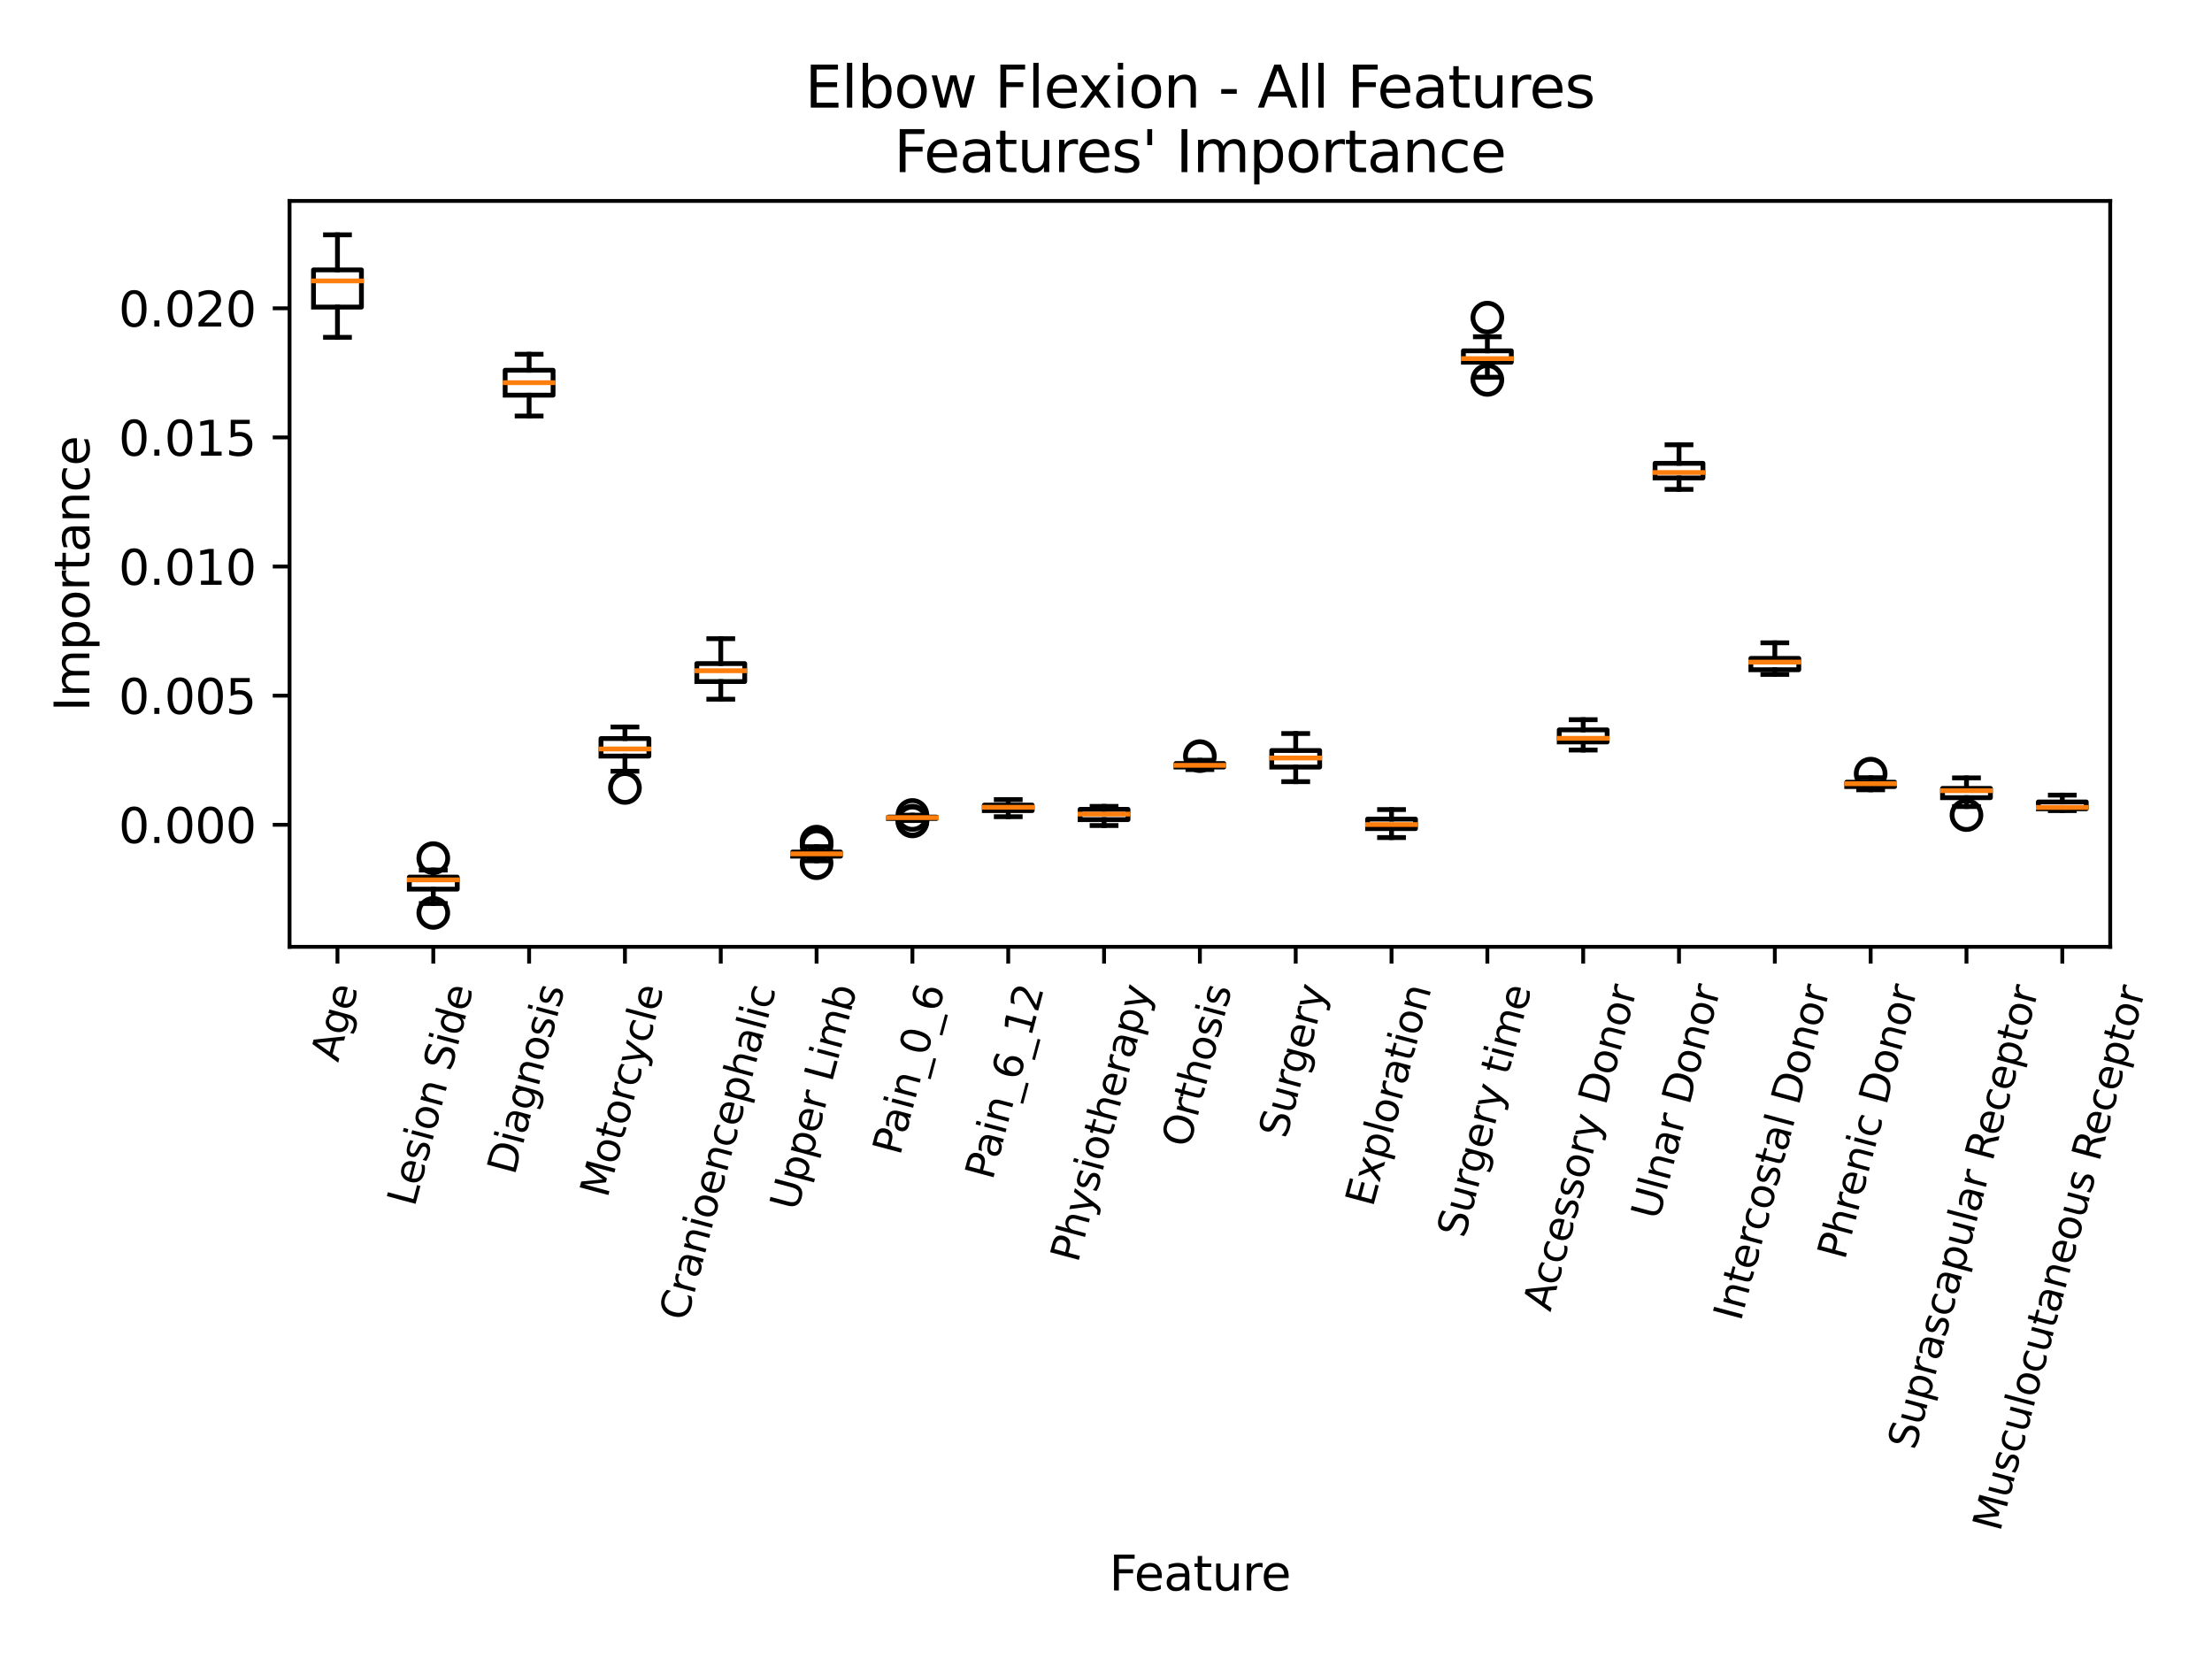 <?xml version="1.0" encoding="utf-8" standalone="no"?>
<!DOCTYPE svg PUBLIC "-//W3C//DTD SVG 1.1//EN"
  "http://www.w3.org/Graphics/SVG/1.1/DTD/svg11.dtd">
<svg xmlns:xlink="http://www.w3.org/1999/xlink" width="460.8pt" height="345.6pt" viewBox="0 0 460.8 345.6" xmlns="http://www.w3.org/2000/svg" version="1.1">
 <defs>
  <style type="text/css">*{stroke-linejoin: round; stroke-linecap: butt}</style>
 </defs>
 <g id="figure_1">
  <g id="patch_1">
   <path d="M 0 345.6 
L 460.8 345.6 
L 460.8 0 
L 0 0 
z
" style="fill: #ffffff"/>
  </g>
  <g id="axes_1">
   <g id="patch_2">
    <path d="M 60.32 197.241 
L 439.597 197.241 
L 439.597 41.856 
L 60.32 41.856 
z
" style="fill: #ffffff"/>
   </g>
   <g id="matplotlib.axis_1">
    <g id="xtick_1">
     <g id="line2d_1">
      <defs>
       <path id="me84d97c0cf" d="M 0 0 
L 0 3.5 
" style="stroke: #000000; stroke-width: 0.8"/>
      </defs>
      <g>
       <use xlink:href="#me84d97c0cf" x="70.301" y="197.241" style="stroke: #000000; stroke-width: 0.8"/>
      </g>
     </g>
     <g id="text_1">
      <!-- Age -->
      <g transform="translate(70.436 221.442)rotate(-75)scale(0.083 -0.083)">
       <defs>
        <path id="DejaVuSans-41" d="M 2188 4044 
L 1331 1722 
L 3047 1722 
L 2188 4044 
z
M 1831 4666 
L 2547 4666 
L 4325 0 
L 3669 0 
L 3244 1197 
L 1141 1197 
L 716 0 
L 50 0 
L 1831 4666 
z
" transform="scale(0.016)"/>
        <path id="DejaVuSans-67" d="M 2906 1791 
Q 2906 2416 2648 2759 
Q 2391 3103 1925 3103 
Q 1463 3103 1205 2759 
Q 947 2416 947 1791 
Q 947 1169 1205 825 
Q 1463 481 1925 481 
Q 2391 481 2648 825 
Q 2906 1169 2906 1791 
z
M 3481 434 
Q 3481 -459 3084 -895 
Q 2688 -1331 1869 -1331 
Q 1566 -1331 1297 -1286 
Q 1028 -1241 775 -1147 
L 775 -588 
Q 1028 -725 1275 -790 
Q 1522 -856 1778 -856 
Q 2344 -856 2625 -561 
Q 2906 -266 2906 331 
L 2906 616 
Q 2728 306 2450 153 
Q 2172 0 1784 0 
Q 1141 0 747 490 
Q 353 981 353 1791 
Q 353 2603 747 3093 
Q 1141 3584 1784 3584 
Q 2172 3584 2450 3431 
Q 2728 3278 2906 2969 
L 2906 3500 
L 3481 3500 
L 3481 434 
z
" transform="scale(0.016)"/>
        <path id="DejaVuSans-65" d="M 3597 1894 
L 3597 1613 
L 953 1613 
Q 991 1019 1311 708 
Q 1631 397 2203 397 
Q 2534 397 2845 478 
Q 3156 559 3463 722 
L 3463 178 
Q 3153 47 2828 -22 
Q 2503 -91 2169 -91 
Q 1331 -91 842 396 
Q 353 884 353 1716 
Q 353 2575 817 3079 
Q 1281 3584 2069 3584 
Q 2775 3584 3186 3129 
Q 3597 2675 3597 1894 
z
M 3022 2063 
Q 3016 2534 2758 2815 
Q 2500 3097 2075 3097 
Q 1594 3097 1305 2825 
Q 1016 2553 972 2059 
L 3022 2063 
z
" transform="scale(0.016)"/>
       </defs>
       <use xlink:href="#DejaVuSans-41"/>
       <use xlink:href="#DejaVuSans-67" x="68.408"/>
       <use xlink:href="#DejaVuSans-65" x="131.885"/>
      </g>
     </g>
    </g>
    <g id="xtick_2">
     <g id="line2d_2">
      <g>
       <use xlink:href="#me84d97c0cf" x="90.263" y="197.241" style="stroke: #000000; stroke-width: 0.8"/>
      </g>
     </g>
     <g id="text_2">
      <!-- Lesion Side -->
      <g transform="translate(86.36 251.581)rotate(-75)scale(0.083 -0.083)">
       <defs>
        <path id="DejaVuSans-4c" d="M 628 4666 
L 1259 4666 
L 1259 531 
L 3531 531 
L 3531 0 
L 628 0 
L 628 4666 
z
" transform="scale(0.016)"/>
        <path id="DejaVuSans-73" d="M 2834 3397 
L 2834 2853 
Q 2591 2978 2328 3040 
Q 2066 3103 1784 3103 
Q 1356 3103 1142 2972 
Q 928 2841 928 2578 
Q 928 2378 1081 2264 
Q 1234 2150 1697 2047 
L 1894 2003 
Q 2506 1872 2764 1633 
Q 3022 1394 3022 966 
Q 3022 478 2636 193 
Q 2250 -91 1575 -91 
Q 1294 -91 989 -36 
Q 684 19 347 128 
L 347 722 
Q 666 556 975 473 
Q 1284 391 1588 391 
Q 1994 391 2212 530 
Q 2431 669 2431 922 
Q 2431 1156 2273 1281 
Q 2116 1406 1581 1522 
L 1381 1569 
Q 847 1681 609 1914 
Q 372 2147 372 2553 
Q 372 3047 722 3315 
Q 1072 3584 1716 3584 
Q 2034 3584 2315 3537 
Q 2597 3491 2834 3397 
z
" transform="scale(0.016)"/>
        <path id="DejaVuSans-69" d="M 603 3500 
L 1178 3500 
L 1178 0 
L 603 0 
L 603 3500 
z
M 603 4863 
L 1178 4863 
L 1178 4134 
L 603 4134 
L 603 4863 
z
" transform="scale(0.016)"/>
        <path id="DejaVuSans-6f" d="M 1959 3097 
Q 1497 3097 1228 2736 
Q 959 2375 959 1747 
Q 959 1119 1226 758 
Q 1494 397 1959 397 
Q 2419 397 2687 759 
Q 2956 1122 2956 1747 
Q 2956 2369 2687 2733 
Q 2419 3097 1959 3097 
z
M 1959 3584 
Q 2709 3584 3137 3096 
Q 3566 2609 3566 1747 
Q 3566 888 3137 398 
Q 2709 -91 1959 -91 
Q 1206 -91 779 398 
Q 353 888 353 1747 
Q 353 2609 779 3096 
Q 1206 3584 1959 3584 
z
" transform="scale(0.016)"/>
        <path id="DejaVuSans-6e" d="M 3513 2113 
L 3513 0 
L 2938 0 
L 2938 2094 
Q 2938 2591 2744 2837 
Q 2550 3084 2163 3084 
Q 1697 3084 1428 2787 
Q 1159 2491 1159 1978 
L 1159 0 
L 581 0 
L 581 3500 
L 1159 3500 
L 1159 2956 
Q 1366 3272 1645 3428 
Q 1925 3584 2291 3584 
Q 2894 3584 3203 3211 
Q 3513 2838 3513 2113 
z
" transform="scale(0.016)"/>
        <path id="DejaVuSans-20" transform="scale(0.016)"/>
        <path id="DejaVuSans-53" d="M 3425 4513 
L 3425 3897 
Q 3066 4069 2747 4153 
Q 2428 4238 2131 4238 
Q 1616 4238 1336 4038 
Q 1056 3838 1056 3469 
Q 1056 3159 1242 3001 
Q 1428 2844 1947 2747 
L 2328 2669 
Q 3034 2534 3370 2195 
Q 3706 1856 3706 1288 
Q 3706 609 3251 259 
Q 2797 -91 1919 -91 
Q 1588 -91 1214 -16 
Q 841 59 441 206 
L 441 856 
Q 825 641 1194 531 
Q 1563 422 1919 422 
Q 2459 422 2753 634 
Q 3047 847 3047 1241 
Q 3047 1584 2836 1778 
Q 2625 1972 2144 2069 
L 1759 2144 
Q 1053 2284 737 2584 
Q 422 2884 422 3419 
Q 422 4038 858 4394 
Q 1294 4750 2059 4750 
Q 2388 4750 2728 4690 
Q 3069 4631 3425 4513 
z
" transform="scale(0.016)"/>
        <path id="DejaVuSans-64" d="M 2906 2969 
L 2906 4863 
L 3481 4863 
L 3481 0 
L 2906 0 
L 2906 525 
Q 2725 213 2448 61 
Q 2172 -91 1784 -91 
Q 1150 -91 751 415 
Q 353 922 353 1747 
Q 353 2572 751 3078 
Q 1150 3584 1784 3584 
Q 2172 3584 2448 3432 
Q 2725 3281 2906 2969 
z
M 947 1747 
Q 947 1113 1208 752 
Q 1469 391 1925 391 
Q 2381 391 2643 752 
Q 2906 1113 2906 1747 
Q 2906 2381 2643 2742 
Q 2381 3103 1925 3103 
Q 1469 3103 1208 2742 
Q 947 2381 947 1747 
z
" transform="scale(0.016)"/>
       </defs>
       <use xlink:href="#DejaVuSans-4c"/>
       <use xlink:href="#DejaVuSans-65" x="53.963"/>
       <use xlink:href="#DejaVuSans-73" x="115.486"/>
       <use xlink:href="#DejaVuSans-69" x="167.586"/>
       <use xlink:href="#DejaVuSans-6f" x="195.369"/>
       <use xlink:href="#DejaVuSans-6e" x="256.551"/>
       <use xlink:href="#DejaVuSans-20" x="319.93"/>
       <use xlink:href="#DejaVuSans-53" x="351.717"/>
       <use xlink:href="#DejaVuSans-69" x="415.193"/>
       <use xlink:href="#DejaVuSans-64" x="442.977"/>
       <use xlink:href="#DejaVuSans-65" x="506.453"/>
      </g>
     </g>
    </g>
    <g id="xtick_3">
     <g id="line2d_3">
      <g>
       <use xlink:href="#me84d97c0cf" x="110.225" y="197.241" style="stroke: #000000; stroke-width: 0.8"/>
      </g>
     </g>
     <g id="text_3">
      <!-- Diagnosis -->
      <g transform="translate(107.205 244.99)rotate(-75)scale(0.083 -0.083)">
       <defs>
        <path id="DejaVuSans-44" d="M 1259 4147 
L 1259 519 
L 2022 519 
Q 2988 519 3436 956 
Q 3884 1394 3884 2338 
Q 3884 3275 3436 3711 
Q 2988 4147 2022 4147 
L 1259 4147 
z
M 628 4666 
L 1925 4666 
Q 3281 4666 3915 4102 
Q 4550 3538 4550 2338 
Q 4550 1131 3912 565 
Q 3275 0 1925 0 
L 628 0 
L 628 4666 
z
" transform="scale(0.016)"/>
        <path id="DejaVuSans-61" d="M 2194 1759 
Q 1497 1759 1228 1600 
Q 959 1441 959 1056 
Q 959 750 1161 570 
Q 1363 391 1709 391 
Q 2188 391 2477 730 
Q 2766 1069 2766 1631 
L 2766 1759 
L 2194 1759 
z
M 3341 1997 
L 3341 0 
L 2766 0 
L 2766 531 
Q 2569 213 2275 61 
Q 1981 -91 1556 -91 
Q 1019 -91 701 211 
Q 384 513 384 1019 
Q 384 1609 779 1909 
Q 1175 2209 1959 2209 
L 2766 2209 
L 2766 2266 
Q 2766 2663 2505 2880 
Q 2244 3097 1772 3097 
Q 1472 3097 1187 3025 
Q 903 2953 641 2809 
L 641 3341 
Q 956 3463 1253 3523 
Q 1550 3584 1831 3584 
Q 2591 3584 2966 3190 
Q 3341 2797 3341 1997 
z
" transform="scale(0.016)"/>
       </defs>
       <use xlink:href="#DejaVuSans-44"/>
       <use xlink:href="#DejaVuSans-69" x="77.002"/>
       <use xlink:href="#DejaVuSans-61" x="104.785"/>
       <use xlink:href="#DejaVuSans-67" x="166.064"/>
       <use xlink:href="#DejaVuSans-6e" x="229.541"/>
       <use xlink:href="#DejaVuSans-6f" x="292.92"/>
       <use xlink:href="#DejaVuSans-73" x="354.102"/>
       <use xlink:href="#DejaVuSans-69" x="406.201"/>
       <use xlink:href="#DejaVuSans-73" x="433.984"/>
      </g>
     </g>
    </g>
    <g id="xtick_4">
     <g id="line2d_4">
      <g>
       <use xlink:href="#me84d97c0cf" x="130.187" y="197.241" style="stroke: #000000; stroke-width: 0.8"/>
      </g>
     </g>
     <g id="text_4">
      <!-- Motorcycle -->
      <g transform="translate(126.53 249.746)rotate(-75)scale(0.083 -0.083)">
       <defs>
        <path id="DejaVuSans-4d" d="M 628 4666 
L 1569 4666 
L 2759 1491 
L 3956 4666 
L 4897 4666 
L 4897 0 
L 4281 0 
L 4281 4097 
L 3078 897 
L 2444 897 
L 1241 4097 
L 1241 0 
L 628 0 
L 628 4666 
z
" transform="scale(0.016)"/>
        <path id="DejaVuSans-74" d="M 1172 4494 
L 1172 3500 
L 2356 3500 
L 2356 3053 
L 1172 3053 
L 1172 1153 
Q 1172 725 1289 603 
Q 1406 481 1766 481 
L 2356 481 
L 2356 0 
L 1766 0 
Q 1100 0 847 248 
Q 594 497 594 1153 
L 594 3053 
L 172 3053 
L 172 3500 
L 594 3500 
L 594 4494 
L 1172 4494 
z
" transform="scale(0.016)"/>
        <path id="DejaVuSans-72" d="M 2631 2963 
Q 2534 3019 2420 3045 
Q 2306 3072 2169 3072 
Q 1681 3072 1420 2755 
Q 1159 2438 1159 1844 
L 1159 0 
L 581 0 
L 581 3500 
L 1159 3500 
L 1159 2956 
Q 1341 3275 1631 3429 
Q 1922 3584 2338 3584 
Q 2397 3584 2469 3576 
Q 2541 3569 2628 3553 
L 2631 2963 
z
" transform="scale(0.016)"/>
        <path id="DejaVuSans-63" d="M 3122 3366 
L 3122 2828 
Q 2878 2963 2633 3030 
Q 2388 3097 2138 3097 
Q 1578 3097 1268 2742 
Q 959 2388 959 1747 
Q 959 1106 1268 751 
Q 1578 397 2138 397 
Q 2388 397 2633 464 
Q 2878 531 3122 666 
L 3122 134 
Q 2881 22 2623 -34 
Q 2366 -91 2075 -91 
Q 1284 -91 818 406 
Q 353 903 353 1747 
Q 353 2603 823 3093 
Q 1294 3584 2113 3584 
Q 2378 3584 2631 3529 
Q 2884 3475 3122 3366 
z
" transform="scale(0.016)"/>
        <path id="DejaVuSans-79" d="M 2059 -325 
Q 1816 -950 1584 -1140 
Q 1353 -1331 966 -1331 
L 506 -1331 
L 506 -850 
L 844 -850 
Q 1081 -850 1212 -737 
Q 1344 -625 1503 -206 
L 1606 56 
L 191 3500 
L 800 3500 
L 1894 763 
L 2988 3500 
L 3597 3500 
L 2059 -325 
z
" transform="scale(0.016)"/>
        <path id="DejaVuSans-6c" d="M 603 4863 
L 1178 4863 
L 1178 0 
L 603 0 
L 603 4863 
z
" transform="scale(0.016)"/>
       </defs>
       <use xlink:href="#DejaVuSans-4d"/>
       <use xlink:href="#DejaVuSans-6f" x="86.279"/>
       <use xlink:href="#DejaVuSans-74" x="147.461"/>
       <use xlink:href="#DejaVuSans-6f" x="186.67"/>
       <use xlink:href="#DejaVuSans-72" x="247.852"/>
       <use xlink:href="#DejaVuSans-63" x="286.715"/>
       <use xlink:href="#DejaVuSans-79" x="341.695"/>
       <use xlink:href="#DejaVuSans-63" x="400.875"/>
       <use xlink:href="#DejaVuSans-6c" x="455.855"/>
       <use xlink:href="#DejaVuSans-65" x="483.639"/>
      </g>
     </g>
    </g>
    <g id="xtick_5">
     <g id="line2d_5">
      <g>
       <use xlink:href="#me84d97c0cf" x="150.149" y="197.241" style="stroke: #000000; stroke-width: 0.8"/>
      </g>
     </g>
     <g id="text_5">
      <!-- Cranioencephalic -->
      <g transform="translate(143.048 275.452)rotate(-75)scale(0.083 -0.083)">
       <defs>
        <path id="DejaVuSans-43" d="M 4122 4306 
L 4122 3641 
Q 3803 3938 3442 4084 
Q 3081 4231 2675 4231 
Q 1875 4231 1450 3742 
Q 1025 3253 1025 2328 
Q 1025 1406 1450 917 
Q 1875 428 2675 428 
Q 3081 428 3442 575 
Q 3803 722 4122 1019 
L 4122 359 
Q 3791 134 3420 21 
Q 3050 -91 2638 -91 
Q 1578 -91 968 557 
Q 359 1206 359 2328 
Q 359 3453 968 4101 
Q 1578 4750 2638 4750 
Q 3056 4750 3426 4639 
Q 3797 4528 4122 4306 
z
" transform="scale(0.016)"/>
        <path id="DejaVuSans-70" d="M 1159 525 
L 1159 -1331 
L 581 -1331 
L 581 3500 
L 1159 3500 
L 1159 2969 
Q 1341 3281 1617 3432 
Q 1894 3584 2278 3584 
Q 2916 3584 3314 3078 
Q 3713 2572 3713 1747 
Q 3713 922 3314 415 
Q 2916 -91 2278 -91 
Q 1894 -91 1617 61 
Q 1341 213 1159 525 
z
M 3116 1747 
Q 3116 2381 2855 2742 
Q 2594 3103 2138 3103 
Q 1681 3103 1420 2742 
Q 1159 2381 1159 1747 
Q 1159 1113 1420 752 
Q 1681 391 2138 391 
Q 2594 391 2855 752 
Q 3116 1113 3116 1747 
z
" transform="scale(0.016)"/>
        <path id="DejaVuSans-68" d="M 3513 2113 
L 3513 0 
L 2938 0 
L 2938 2094 
Q 2938 2591 2744 2837 
Q 2550 3084 2163 3084 
Q 1697 3084 1428 2787 
Q 1159 2491 1159 1978 
L 1159 0 
L 581 0 
L 581 4863 
L 1159 4863 
L 1159 2956 
Q 1366 3272 1645 3428 
Q 1925 3584 2291 3584 
Q 2894 3584 3203 3211 
Q 3513 2838 3513 2113 
z
" transform="scale(0.016)"/>
       </defs>
       <use xlink:href="#DejaVuSans-43"/>
       <use xlink:href="#DejaVuSans-72" x="69.824"/>
       <use xlink:href="#DejaVuSans-61" x="110.938"/>
       <use xlink:href="#DejaVuSans-6e" x="172.217"/>
       <use xlink:href="#DejaVuSans-69" x="235.596"/>
       <use xlink:href="#DejaVuSans-6f" x="263.379"/>
       <use xlink:href="#DejaVuSans-65" x="324.561"/>
       <use xlink:href="#DejaVuSans-6e" x="386.084"/>
       <use xlink:href="#DejaVuSans-63" x="449.463"/>
       <use xlink:href="#DejaVuSans-65" x="504.443"/>
       <use xlink:href="#DejaVuSans-70" x="565.967"/>
       <use xlink:href="#DejaVuSans-68" x="629.443"/>
       <use xlink:href="#DejaVuSans-61" x="692.822"/>
       <use xlink:href="#DejaVuSans-6c" x="754.102"/>
       <use xlink:href="#DejaVuSans-69" x="781.885"/>
       <use xlink:href="#DejaVuSans-63" x="809.668"/>
      </g>
     </g>
    </g>
    <g id="xtick_6">
     <g id="line2d_6">
      <g>
       <use xlink:href="#me84d97c0cf" x="170.111" y="197.241" style="stroke: #000000; stroke-width: 0.8"/>
      </g>
     </g>
     <g id="text_6">
      <!-- Upper Limb -->
      <g transform="translate(166.09 252.464)rotate(-75)scale(0.083 -0.083)">
       <defs>
        <path id="DejaVuSans-55" d="M 556 4666 
L 1191 4666 
L 1191 1831 
Q 1191 1081 1462 751 
Q 1734 422 2344 422 
Q 2950 422 3222 751 
Q 3494 1081 3494 1831 
L 3494 4666 
L 4128 4666 
L 4128 1753 
Q 4128 841 3676 375 
Q 3225 -91 2344 -91 
Q 1459 -91 1007 375 
Q 556 841 556 1753 
L 556 4666 
z
" transform="scale(0.016)"/>
        <path id="DejaVuSans-6d" d="M 3328 2828 
Q 3544 3216 3844 3400 
Q 4144 3584 4550 3584 
Q 5097 3584 5394 3201 
Q 5691 2819 5691 2113 
L 5691 0 
L 5113 0 
L 5113 2094 
Q 5113 2597 4934 2840 
Q 4756 3084 4391 3084 
Q 3944 3084 3684 2787 
Q 3425 2491 3425 1978 
L 3425 0 
L 2847 0 
L 2847 2094 
Q 2847 2600 2669 2842 
Q 2491 3084 2119 3084 
Q 1678 3084 1418 2786 
Q 1159 2488 1159 1978 
L 1159 0 
L 581 0 
L 581 3500 
L 1159 3500 
L 1159 2956 
Q 1356 3278 1631 3431 
Q 1906 3584 2284 3584 
Q 2666 3584 2933 3390 
Q 3200 3197 3328 2828 
z
" transform="scale(0.016)"/>
        <path id="DejaVuSans-62" d="M 3116 1747 
Q 3116 2381 2855 2742 
Q 2594 3103 2138 3103 
Q 1681 3103 1420 2742 
Q 1159 2381 1159 1747 
Q 1159 1113 1420 752 
Q 1681 391 2138 391 
Q 2594 391 2855 752 
Q 3116 1113 3116 1747 
z
M 1159 2969 
Q 1341 3281 1617 3432 
Q 1894 3584 2278 3584 
Q 2916 3584 3314 3078 
Q 3713 2572 3713 1747 
Q 3713 922 3314 415 
Q 2916 -91 2278 -91 
Q 1894 -91 1617 61 
Q 1341 213 1159 525 
L 1159 0 
L 581 0 
L 581 4863 
L 1159 4863 
L 1159 2969 
z
" transform="scale(0.016)"/>
       </defs>
       <use xlink:href="#DejaVuSans-55"/>
       <use xlink:href="#DejaVuSans-70" x="73.193"/>
       <use xlink:href="#DejaVuSans-70" x="136.67"/>
       <use xlink:href="#DejaVuSans-65" x="200.146"/>
       <use xlink:href="#DejaVuSans-72" x="261.67"/>
       <use xlink:href="#DejaVuSans-20" x="302.783"/>
       <use xlink:href="#DejaVuSans-4c" x="334.57"/>
       <use xlink:href="#DejaVuSans-69" x="390.283"/>
       <use xlink:href="#DejaVuSans-6d" x="418.066"/>
       <use xlink:href="#DejaVuSans-62" x="515.479"/>
      </g>
     </g>
    </g>
    <g id="xtick_7">
     <g id="line2d_7">
      <g>
       <use xlink:href="#me84d97c0cf" x="190.073" y="197.241" style="stroke: #000000; stroke-width: 0.8"/>
      </g>
     </g>
     <g id="text_7">
      <!-- Pain_0_6 -->
      <g transform="translate(187.486 240.919)rotate(-75)scale(0.083 -0.083)">
       <defs>
        <path id="DejaVuSans-50" d="M 1259 4147 
L 1259 2394 
L 2053 2394 
Q 2494 2394 2734 2622 
Q 2975 2850 2975 3272 
Q 2975 3691 2734 3919 
Q 2494 4147 2053 4147 
L 1259 4147 
z
M 628 4666 
L 2053 4666 
Q 2838 4666 3239 4311 
Q 3641 3956 3641 3272 
Q 3641 2581 3239 2228 
Q 2838 1875 2053 1875 
L 1259 1875 
L 1259 0 
L 628 0 
L 628 4666 
z
" transform="scale(0.016)"/>
        <path id="DejaVuSans-5f" d="M 3263 -1063 
L 3263 -1509 
L -63 -1509 
L -63 -1063 
L 3263 -1063 
z
" transform="scale(0.016)"/>
        <path id="DejaVuSans-30" d="M 2034 4250 
Q 1547 4250 1301 3770 
Q 1056 3291 1056 2328 
Q 1056 1369 1301 889 
Q 1547 409 2034 409 
Q 2525 409 2770 889 
Q 3016 1369 3016 2328 
Q 3016 3291 2770 3770 
Q 2525 4250 2034 4250 
z
M 2034 4750 
Q 2819 4750 3233 4129 
Q 3647 3509 3647 2328 
Q 3647 1150 3233 529 
Q 2819 -91 2034 -91 
Q 1250 -91 836 529 
Q 422 1150 422 2328 
Q 422 3509 836 4129 
Q 1250 4750 2034 4750 
z
" transform="scale(0.016)"/>
        <path id="DejaVuSans-36" d="M 2113 2584 
Q 1688 2584 1439 2293 
Q 1191 2003 1191 1497 
Q 1191 994 1439 701 
Q 1688 409 2113 409 
Q 2538 409 2786 701 
Q 3034 994 3034 1497 
Q 3034 2003 2786 2293 
Q 2538 2584 2113 2584 
z
M 3366 4563 
L 3366 3988 
Q 3128 4100 2886 4159 
Q 2644 4219 2406 4219 
Q 1781 4219 1451 3797 
Q 1122 3375 1075 2522 
Q 1259 2794 1537 2939 
Q 1816 3084 2150 3084 
Q 2853 3084 3261 2657 
Q 3669 2231 3669 1497 
Q 3669 778 3244 343 
Q 2819 -91 2113 -91 
Q 1303 -91 875 529 
Q 447 1150 447 2328 
Q 447 3434 972 4092 
Q 1497 4750 2381 4750 
Q 2619 4750 2861 4703 
Q 3103 4656 3366 4563 
z
" transform="scale(0.016)"/>
       </defs>
       <use xlink:href="#DejaVuSans-50"/>
       <use xlink:href="#DejaVuSans-61" x="55.803"/>
       <use xlink:href="#DejaVuSans-69" x="117.082"/>
       <use xlink:href="#DejaVuSans-6e" x="144.865"/>
       <use xlink:href="#DejaVuSans-5f" x="208.244"/>
       <use xlink:href="#DejaVuSans-30" x="258.244"/>
       <use xlink:href="#DejaVuSans-5f" x="321.867"/>
       <use xlink:href="#DejaVuSans-36" x="371.867"/>
      </g>
     </g>
    </g>
    <g id="xtick_8">
     <g id="line2d_8">
      <g>
       <use xlink:href="#me84d97c0cf" x="210.034" y="197.241" style="stroke: #000000; stroke-width: 0.8"/>
      </g>
     </g>
     <g id="text_8">
      <!-- Pain_6_12 -->
      <g transform="translate(206.763 246.038)rotate(-75)scale(0.083 -0.083)">
       <defs>
        <path id="DejaVuSans-31" d="M 794 531 
L 1825 531 
L 1825 4091 
L 703 3866 
L 703 4441 
L 1819 4666 
L 2450 4666 
L 2450 531 
L 3481 531 
L 3481 0 
L 794 0 
L 794 531 
z
" transform="scale(0.016)"/>
        <path id="DejaVuSans-32" d="M 1228 531 
L 3431 531 
L 3431 0 
L 469 0 
L 469 531 
Q 828 903 1448 1529 
Q 2069 2156 2228 2338 
Q 2531 2678 2651 2914 
Q 2772 3150 2772 3378 
Q 2772 3750 2511 3984 
Q 2250 4219 1831 4219 
Q 1534 4219 1204 4116 
Q 875 4013 500 3803 
L 500 4441 
Q 881 4594 1212 4672 
Q 1544 4750 1819 4750 
Q 2544 4750 2975 4387 
Q 3406 4025 3406 3419 
Q 3406 3131 3298 2873 
Q 3191 2616 2906 2266 
Q 2828 2175 2409 1742 
Q 1991 1309 1228 531 
z
" transform="scale(0.016)"/>
       </defs>
       <use xlink:href="#DejaVuSans-50"/>
       <use xlink:href="#DejaVuSans-61" x="55.803"/>
       <use xlink:href="#DejaVuSans-69" x="117.082"/>
       <use xlink:href="#DejaVuSans-6e" x="144.865"/>
       <use xlink:href="#DejaVuSans-5f" x="208.244"/>
       <use xlink:href="#DejaVuSans-36" x="258.244"/>
       <use xlink:href="#DejaVuSans-5f" x="321.867"/>
       <use xlink:href="#DejaVuSans-31" x="371.867"/>
       <use xlink:href="#DejaVuSans-32" x="435.49"/>
      </g>
     </g>
    </g>
    <g id="xtick_9">
     <g id="line2d_9">
      <g>
       <use xlink:href="#me84d97c0cf" x="229.996" y="197.241" style="stroke: #000000; stroke-width: 0.8"/>
      </g>
     </g>
     <g id="text_9">
      <!-- Physiotherapy -->
      <g transform="translate(224.53 263.256)rotate(-75)scale(0.083 -0.083)">
       <use xlink:href="#DejaVuSans-50"/>
       <use xlink:href="#DejaVuSans-68" x="60.303"/>
       <use xlink:href="#DejaVuSans-79" x="123.682"/>
       <use xlink:href="#DejaVuSans-73" x="182.861"/>
       <use xlink:href="#DejaVuSans-69" x="234.961"/>
       <use xlink:href="#DejaVuSans-6f" x="262.744"/>
       <use xlink:href="#DejaVuSans-74" x="323.926"/>
       <use xlink:href="#DejaVuSans-68" x="363.135"/>
       <use xlink:href="#DejaVuSans-65" x="426.514"/>
       <use xlink:href="#DejaVuSans-72" x="488.037"/>
       <use xlink:href="#DejaVuSans-61" x="529.15"/>
       <use xlink:href="#DejaVuSans-70" x="590.43"/>
       <use xlink:href="#DejaVuSans-79" x="653.906"/>
      </g>
     </g>
    </g>
    <g id="xtick_10">
     <g id="line2d_10">
      <g>
       <use xlink:href="#me84d97c0cf" x="249.958" y="197.241" style="stroke: #000000; stroke-width: 0.8"/>
      </g>
     </g>
     <g id="text_10">
      <!-- Orthosis -->
      <g transform="translate(247.699 239.316)rotate(-75)scale(0.083 -0.083)">
       <defs>
        <path id="DejaVuSans-4f" d="M 2522 4238 
Q 1834 4238 1429 3725 
Q 1025 3213 1025 2328 
Q 1025 1447 1429 934 
Q 1834 422 2522 422 
Q 3209 422 3611 934 
Q 4013 1447 4013 2328 
Q 4013 3213 3611 3725 
Q 3209 4238 2522 4238 
z
M 2522 4750 
Q 3503 4750 4090 4092 
Q 4678 3434 4678 2328 
Q 4678 1225 4090 567 
Q 3503 -91 2522 -91 
Q 1538 -91 948 565 
Q 359 1222 359 2328 
Q 359 3434 948 4092 
Q 1538 4750 2522 4750 
z
" transform="scale(0.016)"/>
       </defs>
       <use xlink:href="#DejaVuSans-4f"/>
       <use xlink:href="#DejaVuSans-72" x="78.711"/>
       <use xlink:href="#DejaVuSans-74" x="119.824"/>
       <use xlink:href="#DejaVuSans-68" x="159.033"/>
       <use xlink:href="#DejaVuSans-6f" x="222.412"/>
       <use xlink:href="#DejaVuSans-73" x="283.594"/>
       <use xlink:href="#DejaVuSans-69" x="335.693"/>
       <use xlink:href="#DejaVuSans-73" x="363.477"/>
      </g>
     </g>
    </g>
    <g id="xtick_11">
     <g id="line2d_11">
      <g>
       <use xlink:href="#me84d97c0cf" x="269.92" y="197.241" style="stroke: #000000; stroke-width: 0.8"/>
      </g>
     </g>
     <g id="text_11">
      <!-- Surgery -->
      <g transform="translate(267.92 237.382)rotate(-75)scale(0.083 -0.083)">
       <defs>
        <path id="DejaVuSans-75" d="M 544 1381 
L 544 3500 
L 1119 3500 
L 1119 1403 
Q 1119 906 1312 657 
Q 1506 409 1894 409 
Q 2359 409 2629 706 
Q 2900 1003 2900 1516 
L 2900 3500 
L 3475 3500 
L 3475 0 
L 2900 0 
L 2900 538 
Q 2691 219 2414 64 
Q 2138 -91 1772 -91 
Q 1169 -91 856 284 
Q 544 659 544 1381 
z
M 1991 3584 
L 1991 3584 
z
" transform="scale(0.016)"/>
       </defs>
       <use xlink:href="#DejaVuSans-53"/>
       <use xlink:href="#DejaVuSans-75" x="63.477"/>
       <use xlink:href="#DejaVuSans-72" x="126.855"/>
       <use xlink:href="#DejaVuSans-67" x="166.219"/>
       <use xlink:href="#DejaVuSans-65" x="229.695"/>
       <use xlink:href="#DejaVuSans-72" x="291.219"/>
       <use xlink:href="#DejaVuSans-79" x="332.332"/>
      </g>
     </g>
    </g>
    <g id="xtick_12">
     <g id="line2d_12">
      <g>
       <use xlink:href="#me84d97c0cf" x="289.882" y="197.241" style="stroke: #000000; stroke-width: 0.8"/>
      </g>
     </g>
     <g id="text_12">
      <!-- Exploration -->
      <g transform="translate(285.971 251.643)rotate(-75)scale(0.083 -0.083)">
       <defs>
        <path id="DejaVuSans-45" d="M 628 4666 
L 3578 4666 
L 3578 4134 
L 1259 4134 
L 1259 2753 
L 3481 2753 
L 3481 2222 
L 1259 2222 
L 1259 531 
L 3634 531 
L 3634 0 
L 628 0 
L 628 4666 
z
" transform="scale(0.016)"/>
        <path id="DejaVuSans-78" d="M 3513 3500 
L 2247 1797 
L 3578 0 
L 2900 0 
L 1881 1375 
L 863 0 
L 184 0 
L 1544 1831 
L 300 3500 
L 978 3500 
L 1906 2253 
L 2834 3500 
L 3513 3500 
z
" transform="scale(0.016)"/>
       </defs>
       <use xlink:href="#DejaVuSans-45"/>
       <use xlink:href="#DejaVuSans-78" x="63.184"/>
       <use xlink:href="#DejaVuSans-70" x="122.363"/>
       <use xlink:href="#DejaVuSans-6c" x="185.84"/>
       <use xlink:href="#DejaVuSans-6f" x="213.623"/>
       <use xlink:href="#DejaVuSans-72" x="274.805"/>
       <use xlink:href="#DejaVuSans-61" x="315.918"/>
       <use xlink:href="#DejaVuSans-74" x="377.197"/>
       <use xlink:href="#DejaVuSans-69" x="416.406"/>
       <use xlink:href="#DejaVuSans-6f" x="444.189"/>
       <use xlink:href="#DejaVuSans-6e" x="505.371"/>
      </g>
     </g>
    </g>
    <g id="xtick_13">
     <g id="line2d_13">
      <g>
       <use xlink:href="#me84d97c0cf" x="309.844" y="197.241" style="stroke: #000000; stroke-width: 0.8"/>
      </g>
     </g>
     <g id="text_13">
      <!-- Surgery time -->
      <g transform="translate(305.066 258.118)rotate(-75)scale(0.083 -0.083)">
       <use xlink:href="#DejaVuSans-53"/>
       <use xlink:href="#DejaVuSans-75" x="63.477"/>
       <use xlink:href="#DejaVuSans-72" x="126.855"/>
       <use xlink:href="#DejaVuSans-67" x="166.219"/>
       <use xlink:href="#DejaVuSans-65" x="229.695"/>
       <use xlink:href="#DejaVuSans-72" x="291.219"/>
       <use xlink:href="#DejaVuSans-79" x="332.332"/>
       <use xlink:href="#DejaVuSans-20" x="391.512"/>
       <use xlink:href="#DejaVuSans-74" x="423.299"/>
       <use xlink:href="#DejaVuSans-69" x="462.508"/>
       <use xlink:href="#DejaVuSans-6d" x="490.291"/>
       <use xlink:href="#DejaVuSans-65" x="587.703"/>
      </g>
     </g>
    </g>
    <g id="xtick_14">
     <g id="line2d_14">
      <g>
       <use xlink:href="#me84d97c0cf" x="329.806" y="197.241" style="stroke: #000000; stroke-width: 0.8"/>
      </g>
     </g>
     <g id="text_14">
      <!-- Accessory Donor -->
      <g transform="translate(322.977 273.424)rotate(-75)scale(0.083 -0.083)">
       <use xlink:href="#DejaVuSans-41"/>
       <use xlink:href="#DejaVuSans-63" x="66.658"/>
       <use xlink:href="#DejaVuSans-63" x="121.639"/>
       <use xlink:href="#DejaVuSans-65" x="176.619"/>
       <use xlink:href="#DejaVuSans-73" x="238.143"/>
       <use xlink:href="#DejaVuSans-73" x="290.242"/>
       <use xlink:href="#DejaVuSans-6f" x="342.342"/>
       <use xlink:href="#DejaVuSans-72" x="403.523"/>
       <use xlink:href="#DejaVuSans-79" x="444.637"/>
       <use xlink:href="#DejaVuSans-20" x="503.816"/>
       <use xlink:href="#DejaVuSans-44" x="535.604"/>
       <use xlink:href="#DejaVuSans-6f" x="612.605"/>
       <use xlink:href="#DejaVuSans-6e" x="673.787"/>
       <use xlink:href="#DejaVuSans-6f" x="737.166"/>
       <use xlink:href="#DejaVuSans-72" x="798.348"/>
      </g>
     </g>
    </g>
    <g id="xtick_15">
     <g id="line2d_15">
      <g>
       <use xlink:href="#me84d97c0cf" x="349.768" y="197.241" style="stroke: #000000; stroke-width: 0.8"/>
      </g>
     </g>
     <g id="text_15">
      <!-- Ulnar Donor -->
      <g transform="translate(345.495 254.347)rotate(-75)scale(0.083 -0.083)">
       <use xlink:href="#DejaVuSans-55"/>
       <use xlink:href="#DejaVuSans-6c" x="73.193"/>
       <use xlink:href="#DejaVuSans-6e" x="100.977"/>
       <use xlink:href="#DejaVuSans-61" x="164.355"/>
       <use xlink:href="#DejaVuSans-72" x="225.635"/>
       <use xlink:href="#DejaVuSans-20" x="266.748"/>
       <use xlink:href="#DejaVuSans-44" x="298.535"/>
       <use xlink:href="#DejaVuSans-6f" x="375.537"/>
       <use xlink:href="#DejaVuSans-6e" x="436.719"/>
       <use xlink:href="#DejaVuSans-6f" x="500.098"/>
       <use xlink:href="#DejaVuSans-72" x="561.279"/>
      </g>
     </g>
    </g>
    <g id="xtick_16">
     <g id="line2d_16">
      <g>
       <use xlink:href="#me84d97c0cf" x="369.73" y="197.241" style="stroke: #000000; stroke-width: 0.8"/>
      </g>
     </g>
     <g id="text_16">
      <!-- Intercostal Donor -->
      <g transform="translate(362.63 275.45)rotate(-75)scale(0.083 -0.083)">
       <defs>
        <path id="DejaVuSans-49" d="M 628 4666 
L 1259 4666 
L 1259 0 
L 628 0 
L 628 4666 
z
" transform="scale(0.016)"/>
       </defs>
       <use xlink:href="#DejaVuSans-49"/>
       <use xlink:href="#DejaVuSans-6e" x="29.492"/>
       <use xlink:href="#DejaVuSans-74" x="92.871"/>
       <use xlink:href="#DejaVuSans-65" x="132.08"/>
       <use xlink:href="#DejaVuSans-72" x="193.604"/>
       <use xlink:href="#DejaVuSans-63" x="232.467"/>
       <use xlink:href="#DejaVuSans-6f" x="287.447"/>
       <use xlink:href="#DejaVuSans-73" x="348.629"/>
       <use xlink:href="#DejaVuSans-74" x="400.729"/>
       <use xlink:href="#DejaVuSans-61" x="439.938"/>
       <use xlink:href="#DejaVuSans-6c" x="501.217"/>
       <use xlink:href="#DejaVuSans-20" x="529"/>
       <use xlink:href="#DejaVuSans-44" x="560.787"/>
       <use xlink:href="#DejaVuSans-6f" x="637.789"/>
       <use xlink:href="#DejaVuSans-6e" x="698.971"/>
       <use xlink:href="#DejaVuSans-6f" x="762.35"/>
       <use xlink:href="#DejaVuSans-72" x="823.531"/>
      </g>
     </g>
    </g>
    <g id="xtick_17">
     <g id="line2d_17">
      <g>
       <use xlink:href="#me84d97c0cf" x="389.692" y="197.241" style="stroke: #000000; stroke-width: 0.8"/>
      </g>
     </g>
     <g id="text_17">
      <!-- Phrenic Donor -->
      <g transform="translate(384.303 262.672)rotate(-75)scale(0.083 -0.083)">
       <use xlink:href="#DejaVuSans-50"/>
       <use xlink:href="#DejaVuSans-68" x="60.303"/>
       <use xlink:href="#DejaVuSans-72" x="123.682"/>
       <use xlink:href="#DejaVuSans-65" x="162.545"/>
       <use xlink:href="#DejaVuSans-6e" x="224.068"/>
       <use xlink:href="#DejaVuSans-69" x="287.447"/>
       <use xlink:href="#DejaVuSans-63" x="315.23"/>
       <use xlink:href="#DejaVuSans-20" x="370.211"/>
       <use xlink:href="#DejaVuSans-44" x="401.998"/>
       <use xlink:href="#DejaVuSans-6f" x="479"/>
       <use xlink:href="#DejaVuSans-6e" x="540.182"/>
       <use xlink:href="#DejaVuSans-6f" x="603.561"/>
       <use xlink:href="#DejaVuSans-72" x="664.742"/>
      </g>
     </g>
    </g>
    <g id="xtick_18">
     <g id="line2d_18">
      <g>
       <use xlink:href="#me84d97c0cf" x="409.654" y="197.241" style="stroke: #000000; stroke-width: 0.8"/>
      </g>
     </g>
     <g id="text_18">
      <!-- Suprascapular Receptor -->
      <g transform="translate(398.961 302.266)rotate(-75)scale(0.083 -0.083)">
       <defs>
        <path id="DejaVuSans-52" d="M 2841 2188 
Q 3044 2119 3236 1894 
Q 3428 1669 3622 1275 
L 4263 0 
L 3584 0 
L 2988 1197 
Q 2756 1666 2539 1819 
Q 2322 1972 1947 1972 
L 1259 1972 
L 1259 0 
L 628 0 
L 628 4666 
L 2053 4666 
Q 2853 4666 3247 4331 
Q 3641 3997 3641 3322 
Q 3641 2881 3436 2590 
Q 3231 2300 2841 2188 
z
M 1259 4147 
L 1259 2491 
L 2053 2491 
Q 2509 2491 2742 2702 
Q 2975 2913 2975 3322 
Q 2975 3731 2742 3939 
Q 2509 4147 2053 4147 
L 1259 4147 
z
" transform="scale(0.016)"/>
       </defs>
       <use xlink:href="#DejaVuSans-53"/>
       <use xlink:href="#DejaVuSans-75" x="63.477"/>
       <use xlink:href="#DejaVuSans-70" x="126.855"/>
       <use xlink:href="#DejaVuSans-72" x="190.332"/>
       <use xlink:href="#DejaVuSans-61" x="231.445"/>
       <use xlink:href="#DejaVuSans-73" x="292.725"/>
       <use xlink:href="#DejaVuSans-63" x="344.824"/>
       <use xlink:href="#DejaVuSans-61" x="399.805"/>
       <use xlink:href="#DejaVuSans-70" x="461.084"/>
       <use xlink:href="#DejaVuSans-75" x="524.561"/>
       <use xlink:href="#DejaVuSans-6c" x="587.939"/>
       <use xlink:href="#DejaVuSans-61" x="615.723"/>
       <use xlink:href="#DejaVuSans-72" x="677.002"/>
       <use xlink:href="#DejaVuSans-20" x="718.115"/>
       <use xlink:href="#DejaVuSans-52" x="749.902"/>
       <use xlink:href="#DejaVuSans-65" x="814.885"/>
       <use xlink:href="#DejaVuSans-63" x="876.408"/>
       <use xlink:href="#DejaVuSans-65" x="931.389"/>
       <use xlink:href="#DejaVuSans-70" x="992.912"/>
       <use xlink:href="#DejaVuSans-74" x="1056.389"/>
       <use xlink:href="#DejaVuSans-6f" x="1095.598"/>
       <use xlink:href="#DejaVuSans-72" x="1156.779"/>
      </g>
     </g>
    </g>
    <g id="xtick_19">
     <g id="line2d_19">
      <g>
       <use xlink:href="#me84d97c0cf" x="429.616" y="197.241" style="stroke: #000000; stroke-width: 0.8"/>
      </g>
     </g>
     <g id="text_19">
      <!-- Musculocutaneous Receptor -->
      <g transform="translate(416.644 319.272)rotate(-75)scale(0.083 -0.083)">
       <use xlink:href="#DejaVuSans-4d"/>
       <use xlink:href="#DejaVuSans-75" x="86.279"/>
       <use xlink:href="#DejaVuSans-73" x="149.658"/>
       <use xlink:href="#DejaVuSans-63" x="201.758"/>
       <use xlink:href="#DejaVuSans-75" x="256.738"/>
       <use xlink:href="#DejaVuSans-6c" x="320.117"/>
       <use xlink:href="#DejaVuSans-6f" x="347.9"/>
       <use xlink:href="#DejaVuSans-63" x="409.082"/>
       <use xlink:href="#DejaVuSans-75" x="464.062"/>
       <use xlink:href="#DejaVuSans-74" x="527.441"/>
       <use xlink:href="#DejaVuSans-61" x="566.65"/>
       <use xlink:href="#DejaVuSans-6e" x="627.93"/>
       <use xlink:href="#DejaVuSans-65" x="691.309"/>
       <use xlink:href="#DejaVuSans-6f" x="752.832"/>
       <use xlink:href="#DejaVuSans-75" x="814.014"/>
       <use xlink:href="#DejaVuSans-73" x="877.393"/>
       <use xlink:href="#DejaVuSans-20" x="929.492"/>
       <use xlink:href="#DejaVuSans-52" x="961.279"/>
       <use xlink:href="#DejaVuSans-65" x="1026.262"/>
       <use xlink:href="#DejaVuSans-63" x="1087.785"/>
       <use xlink:href="#DejaVuSans-65" x="1142.766"/>
       <use xlink:href="#DejaVuSans-70" x="1204.289"/>
       <use xlink:href="#DejaVuSans-74" x="1267.766"/>
       <use xlink:href="#DejaVuSans-6f" x="1306.975"/>
       <use xlink:href="#DejaVuSans-72" x="1368.156"/>
      </g>
     </g>
    </g>
    <g id="text_20">
     <!-- Feature -->
     <g transform="translate(231.068 331.319)scale(0.1 -0.1)">
      <defs>
       <path id="DejaVuSans-46" d="M 628 4666 
L 3309 4666 
L 3309 4134 
L 1259 4134 
L 1259 2759 
L 3109 2759 
L 3109 2228 
L 1259 2228 
L 1259 0 
L 628 0 
L 628 4666 
z
" transform="scale(0.016)"/>
      </defs>
      <use xlink:href="#DejaVuSans-46"/>
      <use xlink:href="#DejaVuSans-65" x="52.02"/>
      <use xlink:href="#DejaVuSans-61" x="113.543"/>
      <use xlink:href="#DejaVuSans-74" x="174.822"/>
      <use xlink:href="#DejaVuSans-75" x="214.031"/>
      <use xlink:href="#DejaVuSans-72" x="277.41"/>
      <use xlink:href="#DejaVuSans-65" x="316.273"/>
     </g>
    </g>
   </g>
   <g id="matplotlib.axis_2">
    <g id="ytick_1">
     <g id="line2d_20">
      <defs>
       <path id="m8f784c02b1" d="M 0 0 
L -3.5 0 
" style="stroke: #000000; stroke-width: 0.8"/>
      </defs>
      <g>
       <use xlink:href="#m8f784c02b1" x="60.32" y="171.814" style="stroke: #000000; stroke-width: 0.8"/>
      </g>
     </g>
     <g id="text_21">
      <!-- 0.000 -->
      <g transform="translate(24.692 175.613)scale(0.1 -0.1)">
       <defs>
        <path id="DejaVuSans-2e" d="M 684 794 
L 1344 794 
L 1344 0 
L 684 0 
L 684 794 
z
" transform="scale(0.016)"/>
       </defs>
       <use xlink:href="#DejaVuSans-30"/>
       <use xlink:href="#DejaVuSans-2e" x="63.623"/>
       <use xlink:href="#DejaVuSans-30" x="95.41"/>
       <use xlink:href="#DejaVuSans-30" x="159.033"/>
       <use xlink:href="#DejaVuSans-30" x="222.656"/>
      </g>
     </g>
    </g>
    <g id="ytick_2">
     <g id="line2d_21">
      <g>
       <use xlink:href="#m8f784c02b1" x="60.32" y="144.917" style="stroke: #000000; stroke-width: 0.8"/>
      </g>
     </g>
     <g id="text_22">
      <!-- 0.005 -->
      <g transform="translate(24.692 148.716)scale(0.1 -0.1)">
       <defs>
        <path id="DejaVuSans-35" d="M 691 4666 
L 3169 4666 
L 3169 4134 
L 1269 4134 
L 1269 2991 
Q 1406 3038 1543 3061 
Q 1681 3084 1819 3084 
Q 2600 3084 3056 2656 
Q 3513 2228 3513 1497 
Q 3513 744 3044 326 
Q 2575 -91 1722 -91 
Q 1428 -91 1123 -41 
Q 819 9 494 109 
L 494 744 
Q 775 591 1075 516 
Q 1375 441 1709 441 
Q 2250 441 2565 725 
Q 2881 1009 2881 1497 
Q 2881 1984 2565 2268 
Q 2250 2553 1709 2553 
Q 1456 2553 1204 2497 
Q 953 2441 691 2322 
L 691 4666 
z
" transform="scale(0.016)"/>
       </defs>
       <use xlink:href="#DejaVuSans-30"/>
       <use xlink:href="#DejaVuSans-2e" x="63.623"/>
       <use xlink:href="#DejaVuSans-30" x="95.41"/>
       <use xlink:href="#DejaVuSans-30" x="159.033"/>
       <use xlink:href="#DejaVuSans-35" x="222.656"/>
      </g>
     </g>
    </g>
    <g id="ytick_3">
     <g id="line2d_22">
      <g>
       <use xlink:href="#m8f784c02b1" x="60.32" y="118.02" style="stroke: #000000; stroke-width: 0.8"/>
      </g>
     </g>
     <g id="text_23">
      <!-- 0.010 -->
      <g transform="translate(24.692 121.819)scale(0.1 -0.1)">
       <use xlink:href="#DejaVuSans-30"/>
       <use xlink:href="#DejaVuSans-2e" x="63.623"/>
       <use xlink:href="#DejaVuSans-30" x="95.41"/>
       <use xlink:href="#DejaVuSans-31" x="159.033"/>
       <use xlink:href="#DejaVuSans-30" x="222.656"/>
      </g>
     </g>
    </g>
    <g id="ytick_4">
     <g id="line2d_23">
      <g>
       <use xlink:href="#m8f784c02b1" x="60.32" y="91.123" style="stroke: #000000; stroke-width: 0.8"/>
      </g>
     </g>
     <g id="text_24">
      <!-- 0.015 -->
      <g transform="translate(24.692 94.923)scale(0.1 -0.1)">
       <use xlink:href="#DejaVuSans-30"/>
       <use xlink:href="#DejaVuSans-2e" x="63.623"/>
       <use xlink:href="#DejaVuSans-30" x="95.41"/>
       <use xlink:href="#DejaVuSans-31" x="159.033"/>
       <use xlink:href="#DejaVuSans-35" x="222.656"/>
      </g>
     </g>
    </g>
    <g id="ytick_5">
     <g id="line2d_24">
      <g>
       <use xlink:href="#m8f784c02b1" x="60.32" y="64.227" style="stroke: #000000; stroke-width: 0.8"/>
      </g>
     </g>
     <g id="text_25">
      <!-- 0.020 -->
      <g transform="translate(24.692 68.026)scale(0.1 -0.1)">
       <use xlink:href="#DejaVuSans-30"/>
       <use xlink:href="#DejaVuSans-2e" x="63.623"/>
       <use xlink:href="#DejaVuSans-30" x="95.41"/>
       <use xlink:href="#DejaVuSans-32" x="159.033"/>
       <use xlink:href="#DejaVuSans-30" x="222.656"/>
      </g>
     </g>
    </g>
    <g id="text_26">
     <!-- Importance -->
     <g transform="translate(18.612 148.202)rotate(-90)scale(0.1 -0.1)">
      <use xlink:href="#DejaVuSans-49"/>
      <use xlink:href="#DejaVuSans-6d" x="29.492"/>
      <use xlink:href="#DejaVuSans-70" x="126.904"/>
      <use xlink:href="#DejaVuSans-6f" x="190.381"/>
      <use xlink:href="#DejaVuSans-72" x="251.562"/>
      <use xlink:href="#DejaVuSans-74" x="292.676"/>
      <use xlink:href="#DejaVuSans-61" x="331.885"/>
      <use xlink:href="#DejaVuSans-6e" x="393.164"/>
      <use xlink:href="#DejaVuSans-63" x="456.543"/>
      <use xlink:href="#DejaVuSans-65" x="511.523"/>
     </g>
    </g>
   </g>
   <g id="line2d_25">
    <path d="M 65.31 63.973 
L 75.291 63.973 
L 75.291 56.224 
L 65.31 56.224 
L 65.31 63.973 
" clip-path="url(#pe7d4363ae7)" style="fill: none; stroke: #000000; stroke-linecap: square"/>
   </g>
   <g id="line2d_26">
    <path d="M 70.301 63.973 
L 70.301 70.266 
" clip-path="url(#pe7d4363ae7)" style="fill: none; stroke: #000000; stroke-linecap: square"/>
   </g>
   <g id="line2d_27">
    <path d="M 70.301 56.224 
L 70.301 48.919 
" clip-path="url(#pe7d4363ae7)" style="fill: none; stroke: #000000; stroke-linecap: square"/>
   </g>
   <g id="line2d_28">
    <path d="M 67.806 70.266 
L 72.796 70.266 
" clip-path="url(#pe7d4363ae7)" style="fill: none; stroke: #000000; stroke-linecap: square"/>
   </g>
   <g id="line2d_29">
    <path d="M 67.806 48.919 
L 72.796 48.919 
" clip-path="url(#pe7d4363ae7)" style="fill: none; stroke: #000000; stroke-linecap: square"/>
   </g>
   <g id="line2d_30"/>
   <g id="line2d_31">
    <path d="M 85.272 185.227 
L 95.253 185.227 
L 95.253 182.722 
L 85.272 182.722 
L 85.272 185.227 
" clip-path="url(#pe7d4363ae7)" style="fill: none; stroke: #000000; stroke-linecap: square"/>
   </g>
   <g id="line2d_32">
    <path d="M 90.263 185.227 
L 90.263 188.225 
" clip-path="url(#pe7d4363ae7)" style="fill: none; stroke: #000000; stroke-linecap: square"/>
   </g>
   <g id="line2d_33">
    <path d="M 90.263 182.722 
L 90.263 181.246 
" clip-path="url(#pe7d4363ae7)" style="fill: none; stroke: #000000; stroke-linecap: square"/>
   </g>
   <g id="line2d_34">
    <path d="M 87.768 188.225 
L 92.758 188.225 
" clip-path="url(#pe7d4363ae7)" style="fill: none; stroke: #000000; stroke-linecap: square"/>
   </g>
   <g id="line2d_35">
    <path d="M 87.768 181.246 
L 92.758 181.246 
" clip-path="url(#pe7d4363ae7)" style="fill: none; stroke: #000000; stroke-linecap: square"/>
   </g>
   <g id="line2d_36">
    <defs>
     <path id="m8f52af0e3f" d="M 0 3 
C 0.796 3 1.559 2.684 2.121 2.121 
C 2.684 1.559 3 0.796 3 0 
C 3 -0.796 2.684 -1.559 2.121 -2.121 
C 1.559 -2.684 0.796 -3 0 -3 
C -0.796 -3 -1.559 -2.684 -2.121 -2.121 
C -2.684 -1.559 -3 -0.796 -3 0 
C -3 0.796 -2.684 1.559 -2.121 2.121 
C -1.559 2.684 -0.796 3 0 3 
z
" style="stroke: #000000"/>
    </defs>
    <g clip-path="url(#pe7d4363ae7)">
     <use xlink:href="#m8f52af0e3f" x="90.263" y="190.178" style="fill-opacity: 0; stroke: #000000"/>
     <use xlink:href="#m8f52af0e3f" x="90.263" y="178.767" style="fill-opacity: 0; stroke: #000000"/>
    </g>
   </g>
   <g id="line2d_37">
    <path d="M 105.234 82.317 
L 115.215 82.317 
L 115.215 77.127 
L 105.234 77.127 
L 105.234 82.317 
" clip-path="url(#pe7d4363ae7)" style="fill: none; stroke: #000000; stroke-linecap: square"/>
   </g>
   <g id="line2d_38">
    <path d="M 110.225 82.317 
L 110.225 86.664 
" clip-path="url(#pe7d4363ae7)" style="fill: none; stroke: #000000; stroke-linecap: square"/>
   </g>
   <g id="line2d_39">
    <path d="M 110.225 77.127 
L 110.225 73.792 
" clip-path="url(#pe7d4363ae7)" style="fill: none; stroke: #000000; stroke-linecap: square"/>
   </g>
   <g id="line2d_40">
    <path d="M 107.73 86.664 
L 112.72 86.664 
" clip-path="url(#pe7d4363ae7)" style="fill: none; stroke: #000000; stroke-linecap: square"/>
   </g>
   <g id="line2d_41">
    <path d="M 107.73 73.792 
L 112.72 73.792 
" clip-path="url(#pe7d4363ae7)" style="fill: none; stroke: #000000; stroke-linecap: square"/>
   </g>
   <g id="line2d_42"/>
   <g id="line2d_43">
    <path d="M 125.196 157.507 
L 135.177 157.507 
L 135.177 153.855 
L 125.196 153.855 
L 125.196 157.507 
" clip-path="url(#pe7d4363ae7)" style="fill: none; stroke: #000000; stroke-linecap: square"/>
   </g>
   <g id="line2d_44">
    <path d="M 130.187 157.507 
L 130.187 160.662 
" clip-path="url(#pe7d4363ae7)" style="fill: none; stroke: #000000; stroke-linecap: square"/>
   </g>
   <g id="line2d_45">
    <path d="M 130.187 153.855 
L 130.187 151.443 
" clip-path="url(#pe7d4363ae7)" style="fill: none; stroke: #000000; stroke-linecap: square"/>
   </g>
   <g id="line2d_46">
    <path d="M 127.692 160.662 
L 132.682 160.662 
" clip-path="url(#pe7d4363ae7)" style="fill: none; stroke: #000000; stroke-linecap: square"/>
   </g>
   <g id="line2d_47">
    <path d="M 127.692 151.443 
L 132.682 151.443 
" clip-path="url(#pe7d4363ae7)" style="fill: none; stroke: #000000; stroke-linecap: square"/>
   </g>
   <g id="line2d_48">
    <g clip-path="url(#pe7d4363ae7)">
     <use xlink:href="#m8f52af0e3f" x="130.187" y="164.143" style="fill-opacity: 0; stroke: #000000"/>
    </g>
   </g>
   <g id="line2d_49">
    <path d="M 145.158 141.984 
L 155.139 141.984 
L 155.139 138.237 
L 145.158 138.237 
L 145.158 141.984 
" clip-path="url(#pe7d4363ae7)" style="fill: none; stroke: #000000; stroke-linecap: square"/>
   </g>
   <g id="line2d_50">
    <path d="M 150.149 141.984 
L 150.149 145.657 
" clip-path="url(#pe7d4363ae7)" style="fill: none; stroke: #000000; stroke-linecap: square"/>
   </g>
   <g id="line2d_51">
    <path d="M 150.149 138.237 
L 150.149 133.046 
" clip-path="url(#pe7d4363ae7)" style="fill: none; stroke: #000000; stroke-linecap: square"/>
   </g>
   <g id="line2d_52">
    <path d="M 147.653 145.657 
L 152.644 145.657 
" clip-path="url(#pe7d4363ae7)" style="fill: none; stroke: #000000; stroke-linecap: square"/>
   </g>
   <g id="line2d_53">
    <path d="M 147.653 133.046 
L 152.644 133.046 
" clip-path="url(#pe7d4363ae7)" style="fill: none; stroke: #000000; stroke-linecap: square"/>
   </g>
   <g id="line2d_54"/>
   <g id="line2d_55">
    <path d="M 165.12 178.349 
L 175.101 178.349 
L 175.101 177.491 
L 165.12 177.491 
L 165.12 178.349 
" clip-path="url(#pe7d4363ae7)" style="fill: none; stroke: #000000; stroke-linecap: square"/>
   </g>
   <g id="line2d_56">
    <path d="M 170.111 178.349 
L 170.111 179.327 
" clip-path="url(#pe7d4363ae7)" style="fill: none; stroke: #000000; stroke-linecap: square"/>
   </g>
   <g id="line2d_57">
    <path d="M 170.111 177.491 
L 170.111 176.374 
" clip-path="url(#pe7d4363ae7)" style="fill: none; stroke: #000000; stroke-linecap: square"/>
   </g>
   <g id="line2d_58">
    <path d="M 167.615 179.327 
L 172.606 179.327 
" clip-path="url(#pe7d4363ae7)" style="fill: none; stroke: #000000; stroke-linecap: square"/>
   </g>
   <g id="line2d_59">
    <path d="M 167.615 176.374 
L 172.606 176.374 
" clip-path="url(#pe7d4363ae7)" style="fill: none; stroke: #000000; stroke-linecap: square"/>
   </g>
   <g id="line2d_60">
    <g clip-path="url(#pe7d4363ae7)">
     <use xlink:href="#m8f52af0e3f" x="170.111" y="179.821" style="fill-opacity: 0; stroke: #000000"/>
     <use xlink:href="#m8f52af0e3f" x="170.111" y="176.072" style="fill-opacity: 0; stroke: #000000"/>
     <use xlink:href="#m8f52af0e3f" x="170.111" y="175.326" style="fill-opacity: 0; stroke: #000000"/>
    </g>
   </g>
   <g id="line2d_61">
    <path d="M 185.082 170.506 
L 195.063 170.506 
L 195.063 170.215 
L 185.082 170.215 
L 185.082 170.506 
" clip-path="url(#pe7d4363ae7)" style="fill: none; stroke: #000000; stroke-linecap: square"/>
   </g>
   <g id="line2d_62">
    <path d="M 190.073 170.506 
L 190.073 170.931 
" clip-path="url(#pe7d4363ae7)" style="fill: none; stroke: #000000; stroke-linecap: square"/>
   </g>
   <g id="line2d_63">
    <path d="M 190.073 170.215 
L 190.073 169.821 
" clip-path="url(#pe7d4363ae7)" style="fill: none; stroke: #000000; stroke-linecap: square"/>
   </g>
   <g id="line2d_64">
    <path d="M 187.577 170.931 
L 192.568 170.931 
" clip-path="url(#pe7d4363ae7)" style="fill: none; stroke: #000000; stroke-linecap: square"/>
   </g>
   <g id="line2d_65">
    <path d="M 187.577 169.821 
L 192.568 169.821 
" clip-path="url(#pe7d4363ae7)" style="fill: none; stroke: #000000; stroke-linecap: square"/>
   </g>
   <g id="line2d_66">
    <g clip-path="url(#pe7d4363ae7)">
     <use xlink:href="#m8f52af0e3f" x="190.073" y="171.118" style="fill-opacity: 0; stroke: #000000"/>
     <use xlink:href="#m8f52af0e3f" x="190.073" y="170.955" style="fill-opacity: 0; stroke: #000000"/>
     <use xlink:href="#m8f52af0e3f" x="190.073" y="169.772" style="fill-opacity: 0; stroke: #000000"/>
    </g>
   </g>
   <g id="line2d_67">
    <path d="M 205.044 168.866 
L 215.025 168.866 
L 215.025 167.718 
L 205.044 167.718 
L 205.044 168.866 
" clip-path="url(#pe7d4363ae7)" style="fill: none; stroke: #000000; stroke-linecap: square"/>
   </g>
   <g id="line2d_68">
    <path d="M 210.034 168.866 
L 210.034 170.131 
" clip-path="url(#pe7d4363ae7)" style="fill: none; stroke: #000000; stroke-linecap: square"/>
   </g>
   <g id="line2d_69">
    <path d="M 210.034 167.718 
L 210.034 166.574 
" clip-path="url(#pe7d4363ae7)" style="fill: none; stroke: #000000; stroke-linecap: square"/>
   </g>
   <g id="line2d_70">
    <path d="M 207.539 170.131 
L 212.53 170.131 
" clip-path="url(#pe7d4363ae7)" style="fill: none; stroke: #000000; stroke-linecap: square"/>
   </g>
   <g id="line2d_71">
    <path d="M 207.539 166.574 
L 212.53 166.574 
" clip-path="url(#pe7d4363ae7)" style="fill: none; stroke: #000000; stroke-linecap: square"/>
   </g>
   <g id="line2d_72"/>
   <g id="line2d_73">
    <path d="M 225.006 170.741 
L 234.987 170.741 
L 234.987 168.603 
L 225.006 168.603 
L 225.006 170.741 
" clip-path="url(#pe7d4363ae7)" style="fill: none; stroke: #000000; stroke-linecap: square"/>
   </g>
   <g id="line2d_74">
    <path d="M 229.996 170.741 
L 229.996 171.971 
" clip-path="url(#pe7d4363ae7)" style="fill: none; stroke: #000000; stroke-linecap: square"/>
   </g>
   <g id="line2d_75">
    <path d="M 229.996 168.603 
L 229.996 167.99 
" clip-path="url(#pe7d4363ae7)" style="fill: none; stroke: #000000; stroke-linecap: square"/>
   </g>
   <g id="line2d_76">
    <path d="M 227.501 171.971 
L 232.492 171.971 
" clip-path="url(#pe7d4363ae7)" style="fill: none; stroke: #000000; stroke-linecap: square"/>
   </g>
   <g id="line2d_77">
    <path d="M 227.501 167.99 
L 232.492 167.99 
" clip-path="url(#pe7d4363ae7)" style="fill: none; stroke: #000000; stroke-linecap: square"/>
   </g>
   <g id="line2d_78"/>
   <g id="line2d_79">
    <path d="M 244.968 159.78 
L 254.949 159.78 
L 254.949 159.047 
L 244.968 159.047 
L 244.968 159.78 
" clip-path="url(#pe7d4363ae7)" style="fill: none; stroke: #000000; stroke-linecap: square"/>
   </g>
   <g id="line2d_80">
    <path d="M 249.958 159.78 
L 249.958 160.317 
" clip-path="url(#pe7d4363ae7)" style="fill: none; stroke: #000000; stroke-linecap: square"/>
   </g>
   <g id="line2d_81">
    <path d="M 249.958 159.047 
L 249.958 158.374 
" clip-path="url(#pe7d4363ae7)" style="fill: none; stroke: #000000; stroke-linecap: square"/>
   </g>
   <g id="line2d_82">
    <path d="M 247.463 160.317 
L 252.454 160.317 
" clip-path="url(#pe7d4363ae7)" style="fill: none; stroke: #000000; stroke-linecap: square"/>
   </g>
   <g id="line2d_83">
    <path d="M 247.463 158.374 
L 252.454 158.374 
" clip-path="url(#pe7d4363ae7)" style="fill: none; stroke: #000000; stroke-linecap: square"/>
   </g>
   <g id="line2d_84">
    <g clip-path="url(#pe7d4363ae7)">
     <use xlink:href="#m8f52af0e3f" x="249.958" y="157.518" style="fill-opacity: 0; stroke: #000000"/>
    </g>
   </g>
   <g id="line2d_85">
    <path d="M 264.93 159.794 
L 274.911 159.794 
L 274.911 156.344 
L 264.93 156.344 
L 264.93 159.794 
" clip-path="url(#pe7d4363ae7)" style="fill: none; stroke: #000000; stroke-linecap: square"/>
   </g>
   <g id="line2d_86">
    <path d="M 269.92 159.794 
L 269.92 162.836 
" clip-path="url(#pe7d4363ae7)" style="fill: none; stroke: #000000; stroke-linecap: square"/>
   </g>
   <g id="line2d_87">
    <path d="M 269.92 156.344 
L 269.92 152.806 
" clip-path="url(#pe7d4363ae7)" style="fill: none; stroke: #000000; stroke-linecap: square"/>
   </g>
   <g id="line2d_88">
    <path d="M 267.425 162.836 
L 272.416 162.836 
" clip-path="url(#pe7d4363ae7)" style="fill: none; stroke: #000000; stroke-linecap: square"/>
   </g>
   <g id="line2d_89">
    <path d="M 267.425 152.806 
L 272.416 152.806 
" clip-path="url(#pe7d4363ae7)" style="fill: none; stroke: #000000; stroke-linecap: square"/>
   </g>
   <g id="line2d_90"/>
   <g id="line2d_91">
    <path d="M 284.892 172.616 
L 294.873 172.616 
L 294.873 170.635 
L 284.892 170.635 
L 284.892 172.616 
" clip-path="url(#pe7d4363ae7)" style="fill: none; stroke: #000000; stroke-linecap: square"/>
   </g>
   <g id="line2d_92">
    <path d="M 289.882 172.616 
L 289.882 174.476 
" clip-path="url(#pe7d4363ae7)" style="fill: none; stroke: #000000; stroke-linecap: square"/>
   </g>
   <g id="line2d_93">
    <path d="M 289.882 170.635 
L 289.882 168.65 
" clip-path="url(#pe7d4363ae7)" style="fill: none; stroke: #000000; stroke-linecap: square"/>
   </g>
   <g id="line2d_94">
    <path d="M 287.387 174.476 
L 292.377 174.476 
" clip-path="url(#pe7d4363ae7)" style="fill: none; stroke: #000000; stroke-linecap: square"/>
   </g>
   <g id="line2d_95">
    <path d="M 287.387 168.65 
L 292.377 168.65 
" clip-path="url(#pe7d4363ae7)" style="fill: none; stroke: #000000; stroke-linecap: square"/>
   </g>
   <g id="line2d_96"/>
   <g id="line2d_97">
    <path d="M 304.854 75.458 
L 314.835 75.458 
L 314.835 73.084 
L 304.854 73.084 
L 304.854 75.458 
" clip-path="url(#pe7d4363ae7)" style="fill: none; stroke: #000000; stroke-linecap: square"/>
   </g>
   <g id="line2d_98">
    <path d="M 309.844 75.458 
L 309.844 78.584 
" clip-path="url(#pe7d4363ae7)" style="fill: none; stroke: #000000; stroke-linecap: square"/>
   </g>
   <g id="line2d_99">
    <path d="M 309.844 73.084 
L 309.844 70.152 
" clip-path="url(#pe7d4363ae7)" style="fill: none; stroke: #000000; stroke-linecap: square"/>
   </g>
   <g id="line2d_100">
    <path d="M 307.349 78.584 
L 312.339 78.584 
" clip-path="url(#pe7d4363ae7)" style="fill: none; stroke: #000000; stroke-linecap: square"/>
   </g>
   <g id="line2d_101">
    <path d="M 307.349 70.152 
L 312.339 70.152 
" clip-path="url(#pe7d4363ae7)" style="fill: none; stroke: #000000; stroke-linecap: square"/>
   </g>
   <g id="line2d_102">
    <g clip-path="url(#pe7d4363ae7)">
     <use xlink:href="#m8f52af0e3f" x="309.844" y="79.14" style="fill-opacity: 0; stroke: #000000"/>
     <use xlink:href="#m8f52af0e3f" x="309.844" y="66.17" style="fill-opacity: 0; stroke: #000000"/>
    </g>
   </g>
   <g id="line2d_103">
    <path d="M 324.816 154.565 
L 334.797 154.565 
L 334.797 152.046 
L 324.816 152.046 
L 324.816 154.565 
" clip-path="url(#pe7d4363ae7)" style="fill: none; stroke: #000000; stroke-linecap: square"/>
   </g>
   <g id="line2d_104">
    <path d="M 329.806 154.565 
L 329.806 156.242 
" clip-path="url(#pe7d4363ae7)" style="fill: none; stroke: #000000; stroke-linecap: square"/>
   </g>
   <g id="line2d_105">
    <path d="M 329.806 152.046 
L 329.806 149.927 
" clip-path="url(#pe7d4363ae7)" style="fill: none; stroke: #000000; stroke-linecap: square"/>
   </g>
   <g id="line2d_106">
    <path d="M 327.311 156.242 
L 332.301 156.242 
" clip-path="url(#pe7d4363ae7)" style="fill: none; stroke: #000000; stroke-linecap: square"/>
   </g>
   <g id="line2d_107">
    <path d="M 327.311 149.927 
L 332.301 149.927 
" clip-path="url(#pe7d4363ae7)" style="fill: none; stroke: #000000; stroke-linecap: square"/>
   </g>
   <g id="line2d_108"/>
   <g id="line2d_109">
    <path d="M 344.778 99.565 
L 354.758 99.565 
L 354.758 96.519 
L 344.778 96.519 
L 344.778 99.565 
" clip-path="url(#pe7d4363ae7)" style="fill: none; stroke: #000000; stroke-linecap: square"/>
   </g>
   <g id="line2d_110">
    <path d="M 349.768 99.565 
L 349.768 101.946 
" clip-path="url(#pe7d4363ae7)" style="fill: none; stroke: #000000; stroke-linecap: square"/>
   </g>
   <g id="line2d_111">
    <path d="M 349.768 96.519 
L 349.768 92.65 
" clip-path="url(#pe7d4363ae7)" style="fill: none; stroke: #000000; stroke-linecap: square"/>
   </g>
   <g id="line2d_112">
    <path d="M 347.273 101.946 
L 352.263 101.946 
" clip-path="url(#pe7d4363ae7)" style="fill: none; stroke: #000000; stroke-linecap: square"/>
   </g>
   <g id="line2d_113">
    <path d="M 347.273 92.65 
L 352.263 92.65 
" clip-path="url(#pe7d4363ae7)" style="fill: none; stroke: #000000; stroke-linecap: square"/>
   </g>
   <g id="line2d_114"/>
   <g id="line2d_115">
    <path d="M 364.739 139.519 
L 374.72 139.519 
L 374.72 137.158 
L 364.739 137.158 
L 364.739 139.519 
" clip-path="url(#pe7d4363ae7)" style="fill: none; stroke: #000000; stroke-linecap: square"/>
   </g>
   <g id="line2d_116">
    <path d="M 369.73 139.519 
L 369.73 140.498 
" clip-path="url(#pe7d4363ae7)" style="fill: none; stroke: #000000; stroke-linecap: square"/>
   </g>
   <g id="line2d_117">
    <path d="M 369.73 137.158 
L 369.73 133.907 
" clip-path="url(#pe7d4363ae7)" style="fill: none; stroke: #000000; stroke-linecap: square"/>
   </g>
   <g id="line2d_118">
    <path d="M 367.235 140.498 
L 372.225 140.498 
" clip-path="url(#pe7d4363ae7)" style="fill: none; stroke: #000000; stroke-linecap: square"/>
   </g>
   <g id="line2d_119">
    <path d="M 367.235 133.907 
L 372.225 133.907 
" clip-path="url(#pe7d4363ae7)" style="fill: none; stroke: #000000; stroke-linecap: square"/>
   </g>
   <g id="line2d_120"/>
   <g id="line2d_121">
    <path d="M 384.701 163.854 
L 394.682 163.854 
L 394.682 162.941 
L 384.701 162.941 
L 384.701 163.854 
" clip-path="url(#pe7d4363ae7)" style="fill: none; stroke: #000000; stroke-linecap: square"/>
   </g>
   <g id="line2d_122">
    <path d="M 389.692 163.854 
L 389.692 164.529 
" clip-path="url(#pe7d4363ae7)" style="fill: none; stroke: #000000; stroke-linecap: square"/>
   </g>
   <g id="line2d_123">
    <path d="M 389.692 162.941 
L 389.692 162.012 
" clip-path="url(#pe7d4363ae7)" style="fill: none; stroke: #000000; stroke-linecap: square"/>
   </g>
   <g id="line2d_124">
    <path d="M 387.197 164.529 
L 392.187 164.529 
" clip-path="url(#pe7d4363ae7)" style="fill: none; stroke: #000000; stroke-linecap: square"/>
   </g>
   <g id="line2d_125">
    <path d="M 387.197 162.012 
L 392.187 162.012 
" clip-path="url(#pe7d4363ae7)" style="fill: none; stroke: #000000; stroke-linecap: square"/>
   </g>
   <g id="line2d_126">
    <g clip-path="url(#pe7d4363ae7)">
     <use xlink:href="#m8f52af0e3f" x="389.692" y="161.166" style="fill-opacity: 0; stroke: #000000"/>
    </g>
   </g>
   <g id="line2d_127">
    <path d="M 404.663 166.169 
L 414.644 166.169 
L 414.644 164.24 
L 404.663 164.24 
L 404.663 166.169 
" clip-path="url(#pe7d4363ae7)" style="fill: none; stroke: #000000; stroke-linecap: square"/>
   </g>
   <g id="line2d_128">
    <path d="M 409.654 166.169 
L 409.654 168.018 
" clip-path="url(#pe7d4363ae7)" style="fill: none; stroke: #000000; stroke-linecap: square"/>
   </g>
   <g id="line2d_129">
    <path d="M 409.654 164.24 
L 409.654 162.051 
" clip-path="url(#pe7d4363ae7)" style="fill: none; stroke: #000000; stroke-linecap: square"/>
   </g>
   <g id="line2d_130">
    <path d="M 407.159 168.018 
L 412.149 168.018 
" clip-path="url(#pe7d4363ae7)" style="fill: none; stroke: #000000; stroke-linecap: square"/>
   </g>
   <g id="line2d_131">
    <path d="M 407.159 162.051 
L 412.149 162.051 
" clip-path="url(#pe7d4363ae7)" style="fill: none; stroke: #000000; stroke-linecap: square"/>
   </g>
   <g id="line2d_132">
    <g clip-path="url(#pe7d4363ae7)">
     <use xlink:href="#m8f52af0e3f" x="409.654" y="169.798" style="fill-opacity: 0; stroke: #000000"/>
    </g>
   </g>
   <g id="line2d_133">
    <path d="M 424.625 168.486 
L 434.606 168.486 
L 434.606 167.059 
L 424.625 167.059 
L 424.625 168.486 
" clip-path="url(#pe7d4363ae7)" style="fill: none; stroke: #000000; stroke-linecap: square"/>
   </g>
   <g id="line2d_134">
    <path d="M 429.616 168.486 
L 429.616 168.863 
" clip-path="url(#pe7d4363ae7)" style="fill: none; stroke: #000000; stroke-linecap: square"/>
   </g>
   <g id="line2d_135">
    <path d="M 429.616 167.059 
L 429.616 165.636 
" clip-path="url(#pe7d4363ae7)" style="fill: none; stroke: #000000; stroke-linecap: square"/>
   </g>
   <g id="line2d_136">
    <path d="M 427.12 168.863 
L 432.111 168.863 
" clip-path="url(#pe7d4363ae7)" style="fill: none; stroke: #000000; stroke-linecap: square"/>
   </g>
   <g id="line2d_137">
    <path d="M 427.12 165.636 
L 432.111 165.636 
" clip-path="url(#pe7d4363ae7)" style="fill: none; stroke: #000000; stroke-linecap: square"/>
   </g>
   <g id="line2d_138"/>
   <g id="line2d_139">
    <path d="M 65.31 58.519 
L 75.291 58.519 
" clip-path="url(#pe7d4363ae7)" style="fill: none; stroke: #ff7f0e; stroke-linecap: square"/>
   </g>
   <g id="line2d_140">
    <path d="M 85.272 183.296 
L 95.253 183.296 
" clip-path="url(#pe7d4363ae7)" style="fill: none; stroke: #ff7f0e; stroke-linecap: square"/>
   </g>
   <g id="line2d_141">
    <path d="M 105.234 79.722 
L 115.215 79.722 
" clip-path="url(#pe7d4363ae7)" style="fill: none; stroke: #ff7f0e; stroke-linecap: square"/>
   </g>
   <g id="line2d_142">
    <path d="M 125.196 156.021 
L 135.177 156.021 
" clip-path="url(#pe7d4363ae7)" style="fill: none; stroke: #ff7f0e; stroke-linecap: square"/>
   </g>
   <g id="line2d_143">
    <path d="M 145.158 139.726 
L 155.139 139.726 
" clip-path="url(#pe7d4363ae7)" style="fill: none; stroke: #ff7f0e; stroke-linecap: square"/>
   </g>
   <g id="line2d_144">
    <path d="M 165.12 177.867 
L 175.101 177.867 
" clip-path="url(#pe7d4363ae7)" style="fill: none; stroke: #ff7f0e; stroke-linecap: square"/>
   </g>
   <g id="line2d_145">
    <path d="M 185.082 170.323 
L 195.063 170.323 
" clip-path="url(#pe7d4363ae7)" style="fill: none; stroke: #ff7f0e; stroke-linecap: square"/>
   </g>
   <g id="line2d_146">
    <path d="M 205.044 168.165 
L 215.025 168.165 
" clip-path="url(#pe7d4363ae7)" style="fill: none; stroke: #ff7f0e; stroke-linecap: square"/>
   </g>
   <g id="line2d_147">
    <path d="M 225.006 169.597 
L 234.987 169.597 
" clip-path="url(#pe7d4363ae7)" style="fill: none; stroke: #ff7f0e; stroke-linecap: square"/>
   </g>
   <g id="line2d_148">
    <path d="M 244.968 159.428 
L 254.949 159.428 
" clip-path="url(#pe7d4363ae7)" style="fill: none; stroke: #ff7f0e; stroke-linecap: square"/>
   </g>
   <g id="line2d_149">
    <path d="M 264.93 157.899 
L 274.911 157.899 
" clip-path="url(#pe7d4363ae7)" style="fill: none; stroke: #ff7f0e; stroke-linecap: square"/>
   </g>
   <g id="line2d_150">
    <path d="M 284.892 171.768 
L 294.873 171.768 
" clip-path="url(#pe7d4363ae7)" style="fill: none; stroke: #ff7f0e; stroke-linecap: square"/>
   </g>
   <g id="line2d_151">
    <path d="M 304.854 74.707 
L 314.835 74.707 
" clip-path="url(#pe7d4363ae7)" style="fill: none; stroke: #ff7f0e; stroke-linecap: square"/>
   </g>
   <g id="line2d_152">
    <path d="M 324.816 153.805 
L 334.797 153.805 
" clip-path="url(#pe7d4363ae7)" style="fill: none; stroke: #ff7f0e; stroke-linecap: square"/>
   </g>
   <g id="line2d_153">
    <path d="M 344.778 98.431 
L 354.758 98.431 
" clip-path="url(#pe7d4363ae7)" style="fill: none; stroke: #ff7f0e; stroke-linecap: square"/>
   </g>
   <g id="line2d_154">
    <path d="M 364.739 137.923 
L 374.72 137.923 
" clip-path="url(#pe7d4363ae7)" style="fill: none; stroke: #ff7f0e; stroke-linecap: square"/>
   </g>
   <g id="line2d_155">
    <path d="M 384.701 163.258 
L 394.682 163.258 
" clip-path="url(#pe7d4363ae7)" style="fill: none; stroke: #ff7f0e; stroke-linecap: square"/>
   </g>
   <g id="line2d_156">
    <path d="M 404.663 164.718 
L 414.644 164.718 
" clip-path="url(#pe7d4363ae7)" style="fill: none; stroke: #ff7f0e; stroke-linecap: square"/>
   </g>
   <g id="line2d_157">
    <path d="M 424.625 168.196 
L 434.606 168.196 
" clip-path="url(#pe7d4363ae7)" style="fill: none; stroke: #ff7f0e; stroke-linecap: square"/>
   </g>
   <g id="patch_3">
    <path d="M 60.32 197.241 
L 60.32 41.856 
" style="fill: none; stroke: #000000; stroke-width: 0.8; stroke-linejoin: miter; stroke-linecap: square"/>
   </g>
   <g id="patch_4">
    <path d="M 439.597 197.241 
L 439.597 41.856 
" style="fill: none; stroke: #000000; stroke-width: 0.8; stroke-linejoin: miter; stroke-linecap: square"/>
   </g>
   <g id="patch_5">
    <path d="M 60.32 197.241 
L 439.597 197.241 
" style="fill: none; stroke: #000000; stroke-width: 0.8; stroke-linejoin: miter; stroke-linecap: square"/>
   </g>
   <g id="patch_6">
    <path d="M 60.32 41.856 
L 439.597 41.856 
" style="fill: none; stroke: #000000; stroke-width: 0.8; stroke-linejoin: miter; stroke-linecap: square"/>
   </g>
   <g id="text_27">
    <!-- Elbow Flexion - All Features -->
    <g transform="translate(167.693 22.419)scale(0.12 -0.12)">
     <defs>
      <path id="DejaVuSans-77" d="M 269 3500 
L 844 3500 
L 1563 769 
L 2278 3500 
L 2956 3500 
L 3675 769 
L 4391 3500 
L 4966 3500 
L 4050 0 
L 3372 0 
L 2619 2869 
L 1863 0 
L 1184 0 
L 269 3500 
z
" transform="scale(0.016)"/>
      <path id="DejaVuSans-2d" d="M 313 2009 
L 1997 2009 
L 1997 1497 
L 313 1497 
L 313 2009 
z
" transform="scale(0.016)"/>
     </defs>
     <use xlink:href="#DejaVuSans-45"/>
     <use xlink:href="#DejaVuSans-6c" x="63.184"/>
     <use xlink:href="#DejaVuSans-62" x="90.967"/>
     <use xlink:href="#DejaVuSans-6f" x="154.443"/>
     <use xlink:href="#DejaVuSans-77" x="215.625"/>
     <use xlink:href="#DejaVuSans-20" x="297.412"/>
     <use xlink:href="#DejaVuSans-46" x="329.199"/>
     <use xlink:href="#DejaVuSans-6c" x="386.719"/>
     <use xlink:href="#DejaVuSans-65" x="414.502"/>
     <use xlink:href="#DejaVuSans-78" x="474.275"/>
     <use xlink:href="#DejaVuSans-69" x="533.455"/>
     <use xlink:href="#DejaVuSans-6f" x="561.238"/>
     <use xlink:href="#DejaVuSans-6e" x="622.42"/>
     <use xlink:href="#DejaVuSans-20" x="685.799"/>
     <use xlink:href="#DejaVuSans-2d" x="717.586"/>
     <use xlink:href="#DejaVuSans-20" x="753.67"/>
     <use xlink:href="#DejaVuSans-41" x="785.457"/>
     <use xlink:href="#DejaVuSans-6c" x="853.865"/>
     <use xlink:href="#DejaVuSans-6c" x="881.648"/>
     <use xlink:href="#DejaVuSans-20" x="909.432"/>
     <use xlink:href="#DejaVuSans-46" x="941.219"/>
     <use xlink:href="#DejaVuSans-65" x="993.238"/>
     <use xlink:href="#DejaVuSans-61" x="1054.762"/>
     <use xlink:href="#DejaVuSans-74" x="1116.041"/>
     <use xlink:href="#DejaVuSans-75" x="1155.25"/>
     <use xlink:href="#DejaVuSans-72" x="1218.629"/>
     <use xlink:href="#DejaVuSans-65" x="1257.492"/>
     <use xlink:href="#DejaVuSans-73" x="1319.016"/>
    </g>
    <!-- Features' Importance -->
    <g transform="translate(186.225 35.856)scale(0.12 -0.12)">
     <defs>
      <path id="DejaVuSans-27" d="M 1147 4666 
L 1147 2931 
L 616 2931 
L 616 4666 
L 1147 4666 
z
" transform="scale(0.016)"/>
     </defs>
     <use xlink:href="#DejaVuSans-46"/>
     <use xlink:href="#DejaVuSans-65" x="52.02"/>
     <use xlink:href="#DejaVuSans-61" x="113.543"/>
     <use xlink:href="#DejaVuSans-74" x="174.822"/>
     <use xlink:href="#DejaVuSans-75" x="214.031"/>
     <use xlink:href="#DejaVuSans-72" x="277.41"/>
     <use xlink:href="#DejaVuSans-65" x="316.273"/>
     <use xlink:href="#DejaVuSans-73" x="377.797"/>
     <use xlink:href="#DejaVuSans-27" x="429.896"/>
     <use xlink:href="#DejaVuSans-20" x="457.387"/>
     <use xlink:href="#DejaVuSans-49" x="489.174"/>
     <use xlink:href="#DejaVuSans-6d" x="518.666"/>
     <use xlink:href="#DejaVuSans-70" x="616.078"/>
     <use xlink:href="#DejaVuSans-6f" x="679.555"/>
     <use xlink:href="#DejaVuSans-72" x="740.736"/>
     <use xlink:href="#DejaVuSans-74" x="781.85"/>
     <use xlink:href="#DejaVuSans-61" x="821.059"/>
     <use xlink:href="#DejaVuSans-6e" x="882.338"/>
     <use xlink:href="#DejaVuSans-63" x="945.717"/>
     <use xlink:href="#DejaVuSans-65" x="1000.697"/>
    </g>
   </g>
  </g>
 </g>
 <defs>
  <clipPath id="pe7d4363ae7">
   <rect x="60.32" y="41.856" width="379.277" height="155.385"/>
  </clipPath>
 </defs>
</svg>
